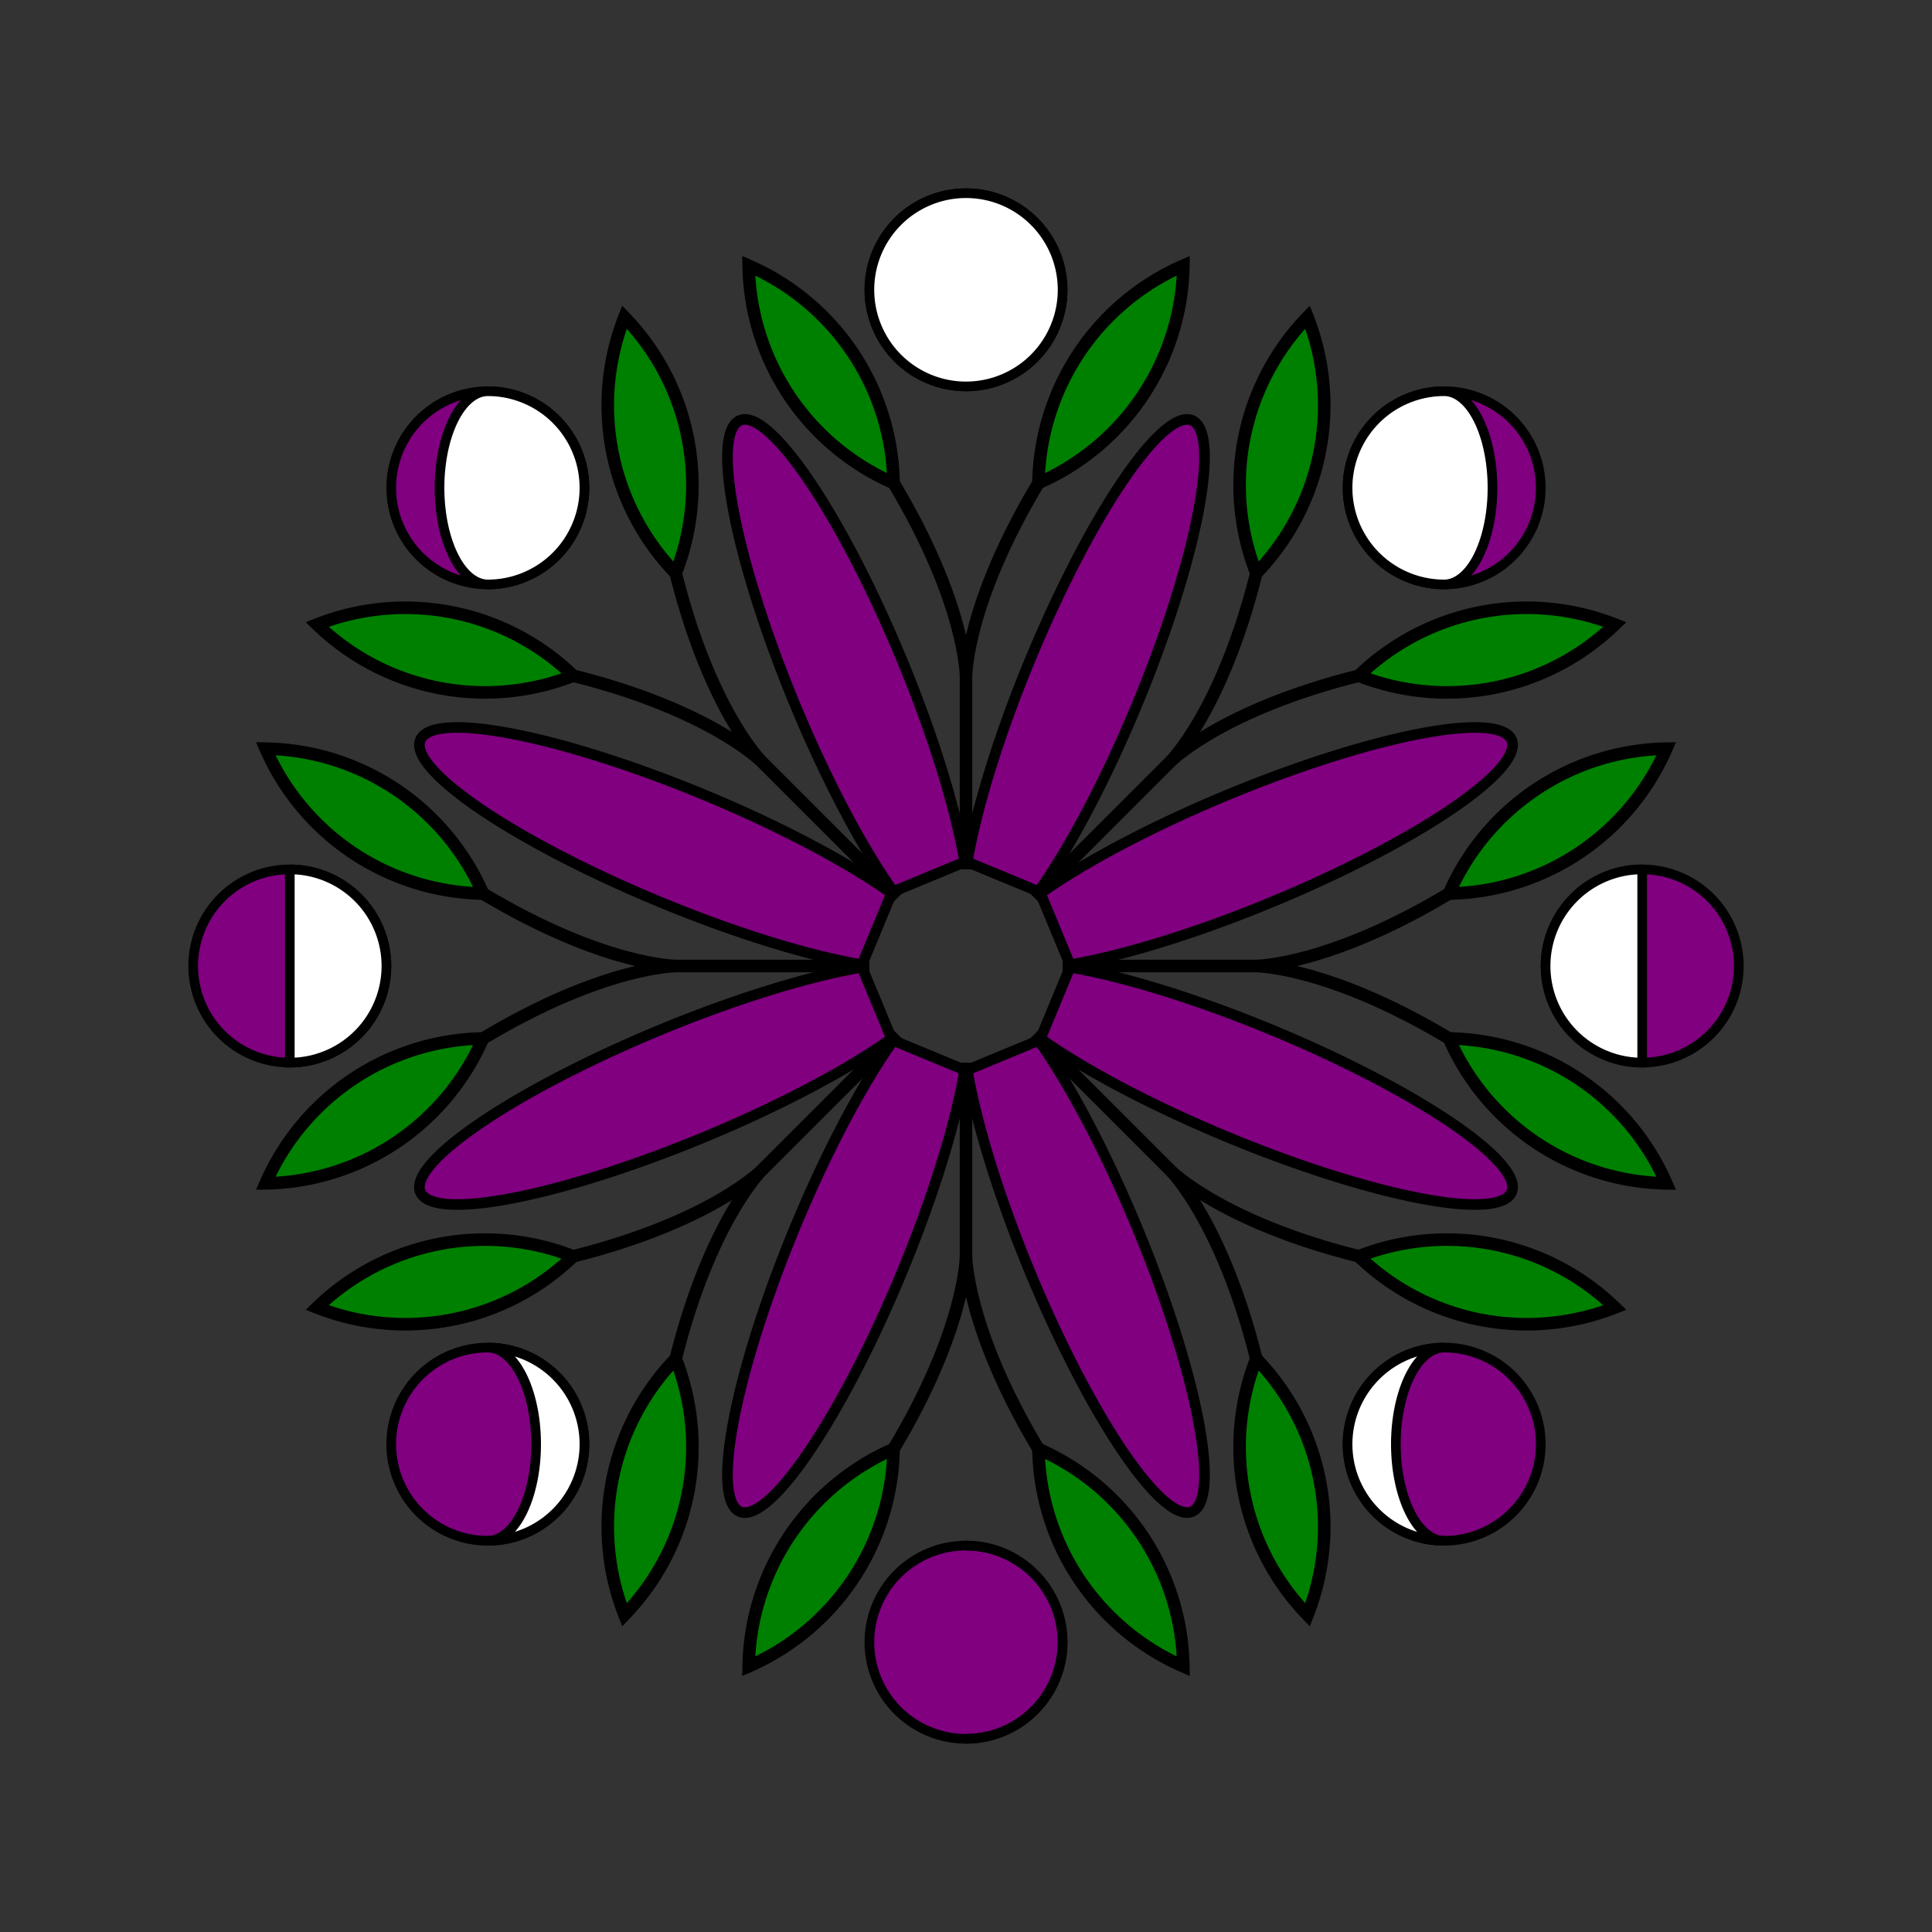 
    <svg
      xmlns="http://www.w3.org/2000/svg"
      xmlns:xlink="http://www.w3.org/1999/xlink"
      viewBox="-1 -1 2 2"
    >
      
    <rect x="-1" y="-1" width="2" height="2" fill="#333333" stroke="none"/>
      
    <style type="text/css">
      .plant {
        stroke: black;
        stroke-width: 0.013;
      }
      .plant-stem {
        fill: none;
      }
      .plant-leaf {
        fill: green;
      }
    </style>
    
    <g
      class="plant"
      transform="
        rotate(0)
        translate(0, 0.1)
      "
    >
      <path class="plant-stem"
        d="
          M 0,0
          L 0,0.2
        "
      />
      
    <path class="plant-stem"
      d="
        M 0,0.2
        C 0,0.2 0,0.275 0.075,0.4
      "
    />
  
      
    <path class="plant-stem"
      d="
        M 0,0.2
        C 0,0.2 0,0.275 -0.075,0.4
      "
    />
  
      
    <path class="plant-leaf"
      d="
        M 0.075,0.4
        a 0.25,0.25 0 0,1 0.15,0.225
        A 0.25,0.25 0 0,1 0.075,0.4
      "
    />
  
      
    <path class="plant-leaf"
      d="
        M -0.075,0.4
        a 0.25,0.25 0 0,1 -0.15,0.225
        A 0.25,0.25 0 0,1 -0.075,0.4
      "
    />
  
    </g>
  

    <g
      class="plant"
      transform="
        rotate(45)
        translate(0, 0.1)
      "
    >
      <path class="plant-stem"
        d="
          M 0,0
          L 0,0.2
        "
      />
      
    <path class="plant-stem"
      d="
        M 0,0.2
        C 0,0.2 0,0.275 0.075,0.4
      "
    />
  
      
    <path class="plant-stem"
      d="
        M 0,0.2
        C 0,0.2 0,0.275 -0.075,0.4
      "
    />
  
      
    <path class="plant-leaf"
      d="
        M 0.075,0.4
        a 0.25,0.25 0 0,1 0.15,0.225
        A 0.25,0.25 0 0,1 0.075,0.4
      "
    />
  
      
    <path class="plant-leaf"
      d="
        M -0.075,0.4
        a 0.25,0.25 0 0,1 -0.15,0.225
        A 0.25,0.25 0 0,1 -0.075,0.4
      "
    />
  
    </g>
  

    <g
      class="plant"
      transform="
        rotate(90)
        translate(0, 0.1)
      "
    >
      <path class="plant-stem"
        d="
          M 0,0
          L 0,0.2
        "
      />
      
    <path class="plant-stem"
      d="
        M 0,0.2
        C 0,0.2 0,0.275 0.075,0.4
      "
    />
  
      
    <path class="plant-stem"
      d="
        M 0,0.2
        C 0,0.2 0,0.275 -0.075,0.4
      "
    />
  
      
    <path class="plant-leaf"
      d="
        M 0.075,0.4
        a 0.25,0.25 0 0,1 0.15,0.225
        A 0.25,0.25 0 0,1 0.075,0.4
      "
    />
  
      
    <path class="plant-leaf"
      d="
        M -0.075,0.4
        a 0.25,0.25 0 0,1 -0.15,0.225
        A 0.25,0.25 0 0,1 -0.075,0.4
      "
    />
  
    </g>
  

    <g
      class="plant"
      transform="
        rotate(135)
        translate(0, 0.1)
      "
    >
      <path class="plant-stem"
        d="
          M 0,0
          L 0,0.2
        "
      />
      
    <path class="plant-stem"
      d="
        M 0,0.2
        C 0,0.2 0,0.275 0.075,0.4
      "
    />
  
      
    <path class="plant-stem"
      d="
        M 0,0.2
        C 0,0.2 0,0.275 -0.075,0.4
      "
    />
  
      
    <path class="plant-leaf"
      d="
        M 0.075,0.4
        a 0.25,0.25 0 0,1 0.15,0.225
        A 0.25,0.25 0 0,1 0.075,0.4
      "
    />
  
      
    <path class="plant-leaf"
      d="
        M -0.075,0.4
        a 0.25,0.25 0 0,1 -0.15,0.225
        A 0.25,0.25 0 0,1 -0.075,0.4
      "
    />
  
    </g>
  

    <g
      class="plant"
      transform="
        rotate(180)
        translate(0, 0.1)
      "
    >
      <path class="plant-stem"
        d="
          M 0,0
          L 0,0.2
        "
      />
      
    <path class="plant-stem"
      d="
        M 0,0.2
        C 0,0.2 0,0.275 0.075,0.4
      "
    />
  
      
    <path class="plant-stem"
      d="
        M 0,0.2
        C 0,0.2 0,0.275 -0.075,0.4
      "
    />
  
      
    <path class="plant-leaf"
      d="
        M 0.075,0.4
        a 0.25,0.25 0 0,1 0.15,0.225
        A 0.25,0.25 0 0,1 0.075,0.4
      "
    />
  
      
    <path class="plant-leaf"
      d="
        M -0.075,0.4
        a 0.25,0.25 0 0,1 -0.15,0.225
        A 0.25,0.25 0 0,1 -0.075,0.4
      "
    />
  
    </g>
  

    <g
      class="plant"
      transform="
        rotate(225)
        translate(0, 0.1)
      "
    >
      <path class="plant-stem"
        d="
          M 0,0
          L 0,0.2
        "
      />
      
    <path class="plant-stem"
      d="
        M 0,0.2
        C 0,0.2 0,0.275 0.075,0.4
      "
    />
  
      
    <path class="plant-stem"
      d="
        M 0,0.2
        C 0,0.2 0,0.275 -0.075,0.4
      "
    />
  
      
    <path class="plant-leaf"
      d="
        M 0.075,0.4
        a 0.25,0.25 0 0,1 0.15,0.225
        A 0.25,0.25 0 0,1 0.075,0.4
      "
    />
  
      
    <path class="plant-leaf"
      d="
        M -0.075,0.4
        a 0.25,0.25 0 0,1 -0.15,0.225
        A 0.25,0.25 0 0,1 -0.075,0.4
      "
    />
  
    </g>
  

    <g
      class="plant"
      transform="
        rotate(270)
        translate(0, 0.1)
      "
    >
      <path class="plant-stem"
        d="
          M 0,0
          L 0,0.2
        "
      />
      
    <path class="plant-stem"
      d="
        M 0,0.2
        C 0,0.2 0,0.275 0.075,0.4
      "
    />
  
      
    <path class="plant-stem"
      d="
        M 0,0.2
        C 0,0.2 0,0.275 -0.075,0.4
      "
    />
  
      
    <path class="plant-leaf"
      d="
        M 0.075,0.4
        a 0.25,0.25 0 0,1 0.15,0.225
        A 0.25,0.25 0 0,1 0.075,0.4
      "
    />
  
      
    <path class="plant-leaf"
      d="
        M -0.075,0.4
        a 0.25,0.25 0 0,1 -0.15,0.225
        A 0.25,0.25 0 0,1 -0.075,0.4
      "
    />
  
    </g>
  

    <g
      class="plant"
      transform="
        rotate(315)
        translate(0, 0.1)
      "
    >
      <path class="plant-stem"
        d="
          M 0,0
          L 0,0.2
        "
      />
      
    <path class="plant-stem"
      d="
        M 0,0.2
        C 0,0.2 0,0.275 0.075,0.4
      "
    />
  
      
    <path class="plant-stem"
      d="
        M 0,0.2
        C 0,0.2 0,0.275 -0.075,0.4
      "
    />
  
      
    <path class="plant-leaf"
      d="
        M 0.075,0.4
        a 0.25,0.25 0 0,1 0.15,0.225
        A 0.25,0.25 0 0,1 0.075,0.4
      "
    />
  
      
    <path class="plant-leaf"
      d="
        M -0.075,0.4
        a 0.25,0.25 0 0,1 -0.15,0.225
        A 0.25,0.25 0 0,1 -0.075,0.4
      "
    />
  
    </g>
  
  
      
    <style type="text/css">
      .turbine {
        stroke: black;
        stroke-width: 0.011;
      }
      .turbine-blade {
        fill: purple;
      }
    </style>
    <g class="turbine">
      
    <g
      class="turbine-blade"
      transform="rotate(22.5)"
    >
      <path
        d="
          M -0.04,0.1
          a 0.06,0.293 0 1,0 0.08,0
          z
        "
      />
    </g>
  

    <g
      class="turbine-blade"
      transform="rotate(67.5)"
    >
      <path
        d="
          M -0.04,0.1
          a 0.06,0.293 0 1,0 0.08,0
          z
        "
      />
    </g>
  

    <g
      class="turbine-blade"
      transform="rotate(112.5)"
    >
      <path
        d="
          M -0.04,0.1
          a 0.06,0.293 0 1,0 0.08,0
          z
        "
      />
    </g>
  

    <g
      class="turbine-blade"
      transform="rotate(157.5)"
    >
      <path
        d="
          M -0.04,0.1
          a 0.06,0.293 0 1,0 0.08,0
          z
        "
      />
    </g>
  

    <g
      class="turbine-blade"
      transform="rotate(202.5)"
    >
      <path
        d="
          M -0.04,0.1
          a 0.06,0.293 0 1,0 0.08,0
          z
        "
      />
    </g>
  

    <g
      class="turbine-blade"
      transform="rotate(247.5)"
    >
      <path
        d="
          M -0.04,0.1
          a 0.06,0.293 0 1,0 0.08,0
          z
        "
      />
    </g>
  

    <g
      class="turbine-blade"
      transform="rotate(292.5)"
    >
      <path
        d="
          M -0.04,0.1
          a 0.06,0.293 0 1,0 0.08,0
          z
        "
      />
    </g>
  

    <g
      class="turbine-blade"
      transform="rotate(337.5)"
    >
      <path
        d="
          M -0.04,0.1
          a 0.06,0.293 0 1,0 0.08,0
          z
        "
      />
    </g>
  
    </g>
  
      
    <style type="text/css">
      .moon {
        stroke: black;
        stroke-width: 0.01;
      }
      .moon-front {
        fill: white;
      }
      .moon-back {
        fill: purple;
      }
    </style>
    
    <g class="moon">
      <path
        class="moon-back"
        d="M 4.286263797015736e-17,0.6
           a 0.04,0.04 0 1,1 0,0.2
           a 0.04,0.04 0 1,1 0,-0.2"
      />
      <path
        class="moon-front"
        d="M 4.286263797015736e-17,0.6
           a 0.04,0.04 0 1,1 0,0.2
           a 0.04,0.04 0 1,0 0,-0.2"
      />
    </g>
  

    <g class="moon">
      <path
        class="moon-back"
        d="M -0.495,0.395
           a 0.04,0.04 0 1,1 0,0.2
           a 0.04,0.04 0 1,1 0,-0.2"
      />
      <path
        class="moon-front"
        d="M -0.495,0.395
           a 0.02,0.04 0 1,1 0,0.2
           a 0.04,0.04 0 1,0 0,-0.2"
      />
    </g>
  

    <g class="moon">
      <path
        class="moon-back"
        d="M -0.7,-0.1
           a 0.04,0.04 0 1,1 0,0.2
           a 0.04,0.04 0 1,1 0,-0.2"
      />
      <path
        class="moon-front"
        d="M -0.7,-0.1
           a 0,0.04 0 1,1 0,0.2
           a 0.04,0.04 0 1,0 0,-0.2"
      />
    </g>
  

    <g class="moon">
      <path
        class="moon-back"
        d="M -0.495,-0.595
           a 0.04,0.04 0 1,1 0,0.2
           a 0.04,0.04 0 1,1 0,-0.2"
      />
      <path
        class="moon-front"
        d="M -0.495,-0.595
           a 0.02,0.04 0 1,0 0,0.2
           a 0.04,0.04 0 1,0 0,-0.2"
      />
    </g>
  

    <g class="moon">
      <path
        class="moon-back"
        d="M -1.2858791391047207e-16,-0.8
           a 0.04,0.04 0 1,1 0,0.2
           a 0.04,0.04 0 1,1 0,-0.2"
      />
      <path
        class="moon-front"
        d="M -1.2858791391047207e-16,-0.8
           a 0.04,0.04 0 1,0 0,0.2
           a 0.04,0.04 0 1,0 0,-0.2"
      />
    </g>
  

    <g class="moon">
      <path
        class="moon-back"
        d="M 0.495,-0.595
           a 0.04,0.04 0 1,1 0,0.2
           a 0.04,0.04 0 1,1 0,-0.2"
      />
      <path
        class="moon-front"
        d="M 0.495,-0.595
           a 0.02,0.04 0 1,1 0,0.2
           a 0.04,0.04 0 1,1 0,-0.2"
      />
    </g>
  

    <g class="moon">
      <path
        class="moon-back"
        d="M 0.7,-0.1
           a 0.04,0.04 0 1,1 0,0.2
           a 0.04,0.04 0 1,1 0,-0.2"
      />
      <path
        class="moon-front"
        d="M 0.7,-0.1
           a 0,0.04 0 1,1 0,0.2
           a 0.04,0.04 0 1,1 0,-0.2"
      />
    </g>
  

    <g class="moon">
      <path
        class="moon-back"
        d="M 0.495,0.395
           a 0.04,0.04 0 1,1 0,0.2
           a 0.04,0.04 0 1,1 0,-0.2"
      />
      <path
        class="moon-front"
        d="M 0.495,0.395
           a 0.02,0.04 0 1,0 0,0.2
           a 0.04,0.04 0 1,1 0,-0.2"
      />
    </g>
  
  
    </svg>
  

